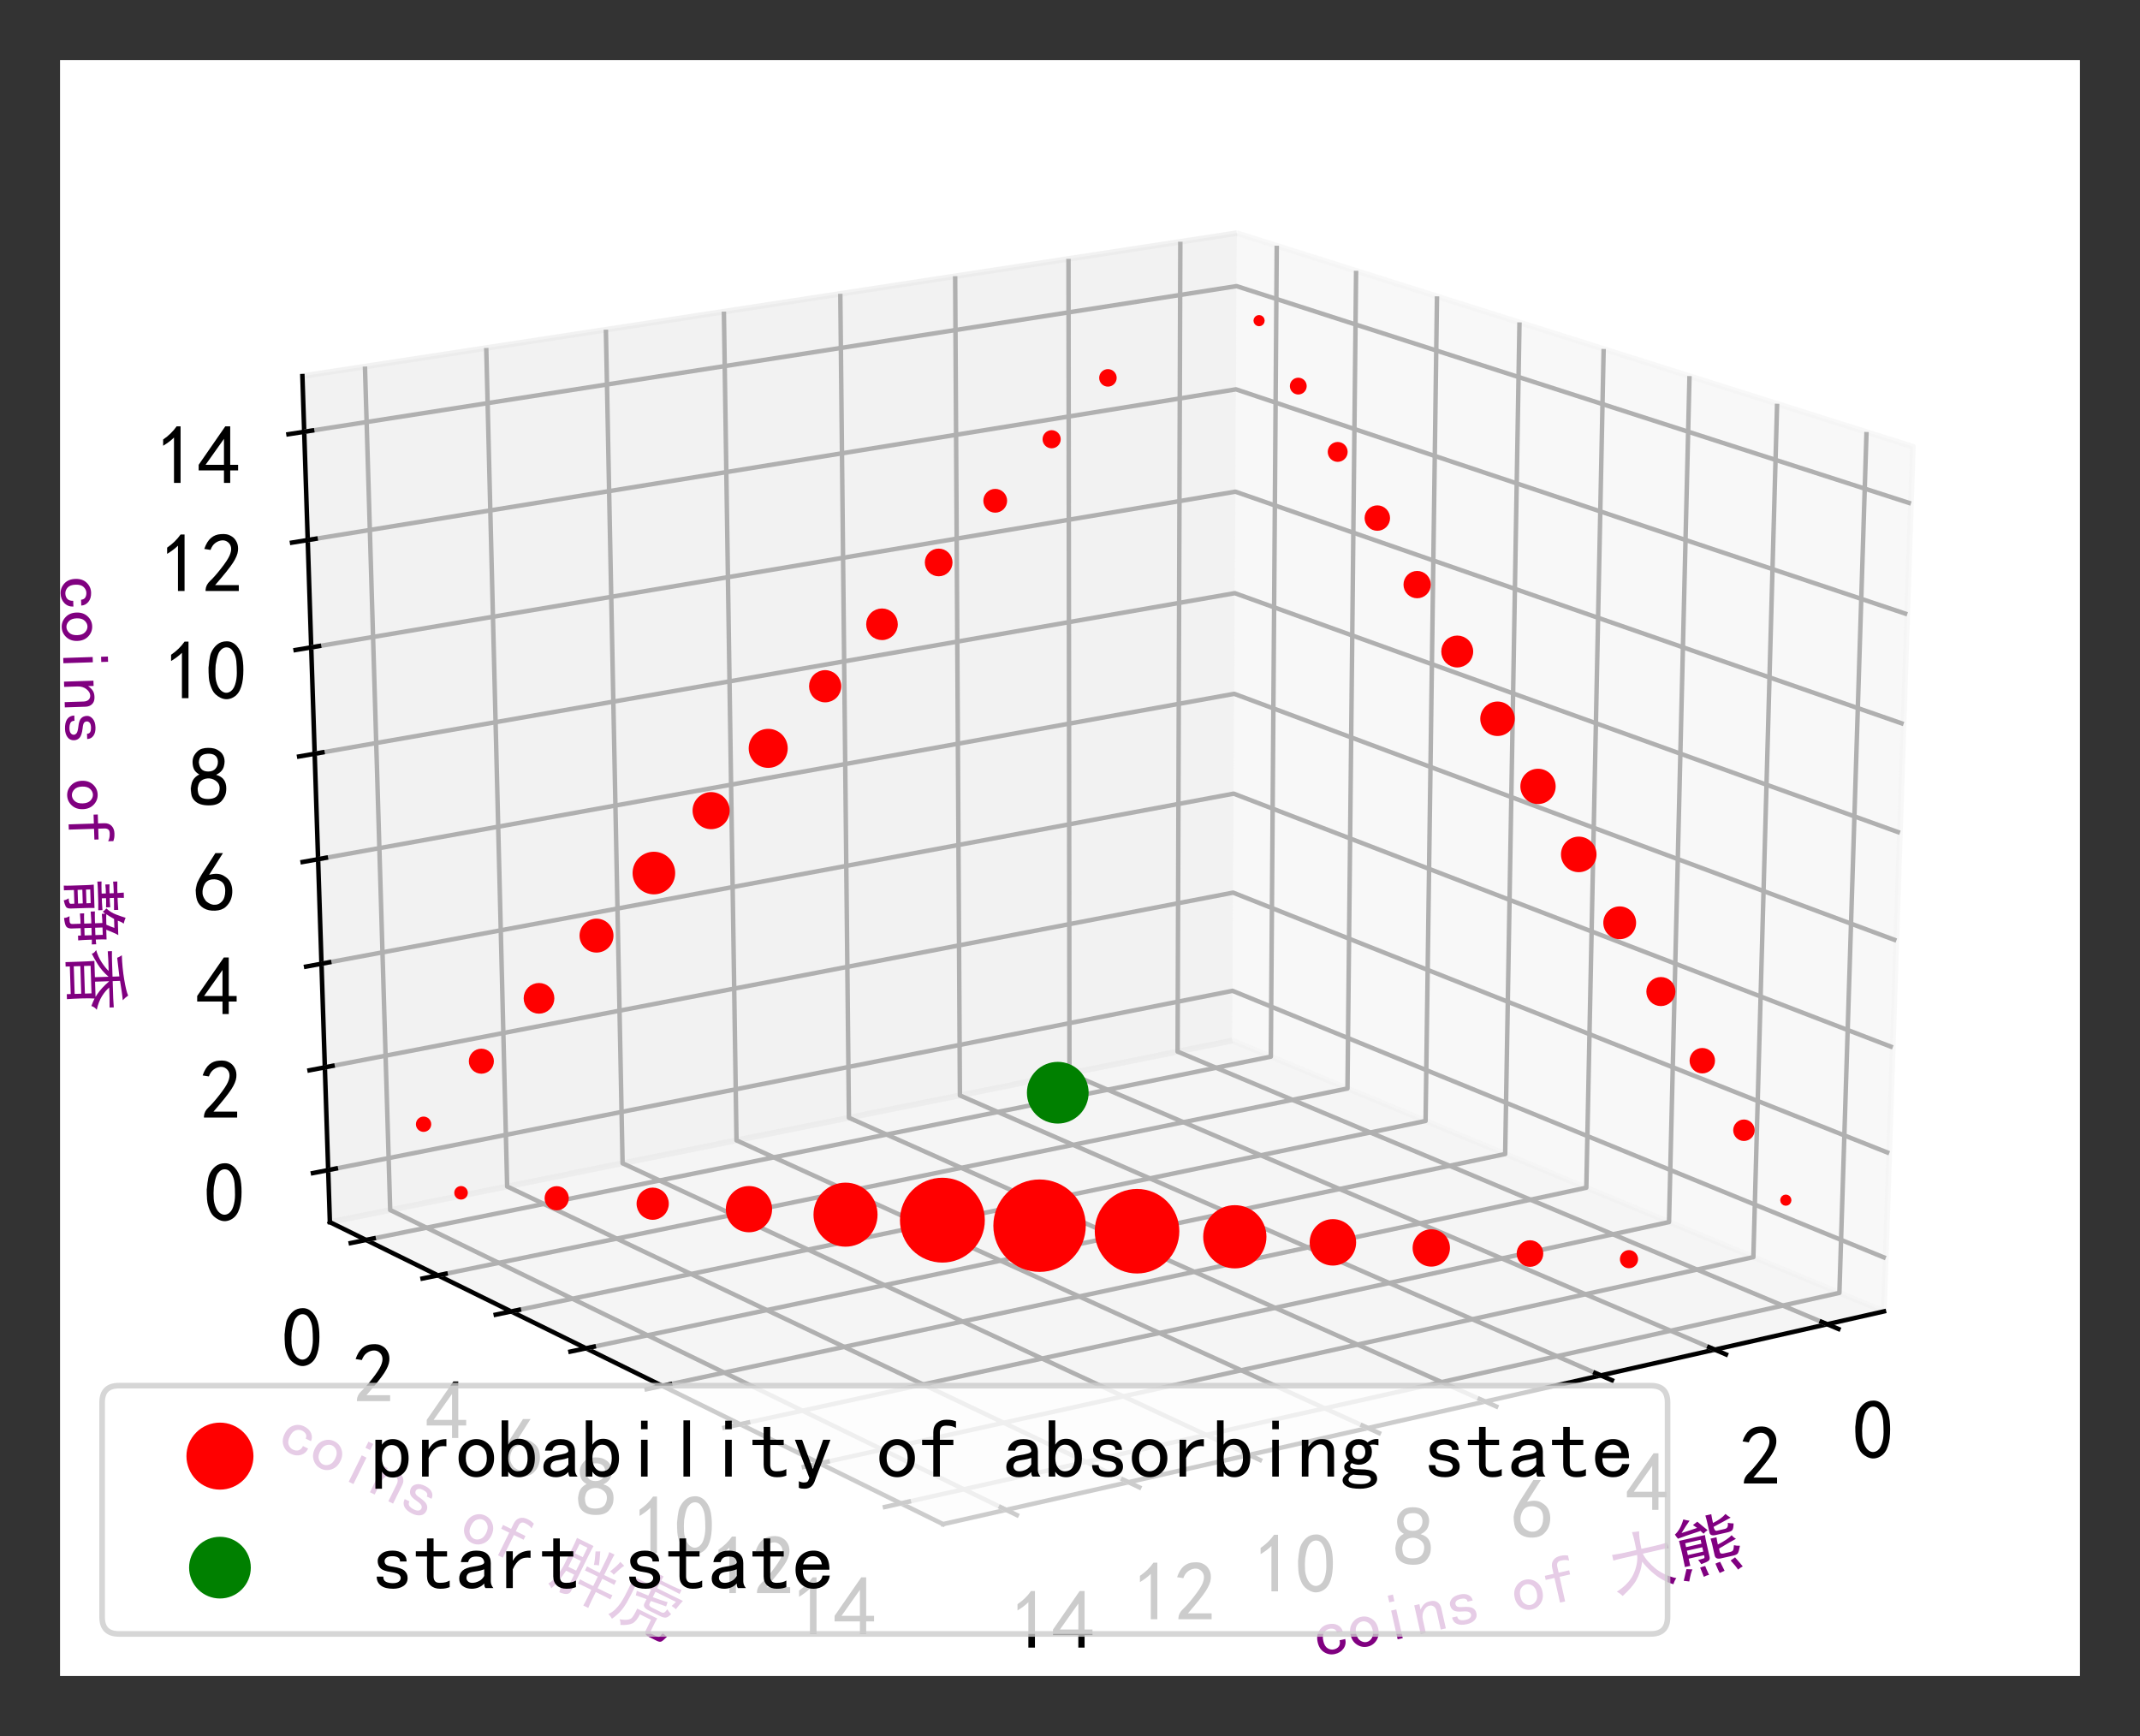 <?xml version="1.0" encoding="utf-8" standalone="no"?>
<!DOCTYPE svg PUBLIC "-//W3C//DTD SVG 1.1//EN"
  "http://www.w3.org/Graphics/SVG/1.1/DTD/svg11.dtd">
<!-- Created with matplotlib (http://matplotlib.org/) -->
<svg height="309.4pt" version="1.1" viewBox="0 0 381.4 309.4" width="381.4pt" xmlns="http://www.w3.org/2000/svg" xmlns:xlink="http://www.w3.org/1999/xlink">
 <rect x="0" y="0" width="381.4" height="309.4" fill="#333333" stroke="none"/>
 <defs>
  <style type="text/css">
*{stroke-linecap:butt;stroke-linejoin:round;}
  </style>
 </defs>
 <g id="figure_1">
  <g id="patch_1">
   <path d="M 0 309.4 
L 381.4 309.4 
L 381.4 0 
L 0 0 
z
" style="fill:none;"/>
  </g>
  <g id="patch_2">
   <path d="M 10.7 298.7 
L 370.7 298.7 
L 370.7 10.7 
L 10.7 10.7 
z
" style="fill:#ffffff;"/>
  </g>
  <g id="pane3d_1">
   <g id="patch_3">
    <path d="M 219.62 185.462 
L 335.768 233.715 
L 340.92 79.597 
L 220.436 41.545 
" style="fill:#f2f2f2;opacity:0.5;stroke:#f2f2f2;stroke-linejoin:miter;"/>
   </g>
  </g>
  <g id="pane3d_2">
   <g id="patch_4">
    <path d="M 219.62 185.462 
L 58.794 217.814 
L 53.896 67.034 
L 220.436 41.545 
" style="fill:#e6e6e6;opacity:0.5;stroke:#e6e6e6;stroke-linejoin:miter;"/>
   </g>
  </g>
  <g id="pane3d_3">
   <g id="patch_5">
    <path d="M 219.62 185.462 
L 58.794 217.814 
L 168.063 271.631 
L 335.768 233.715 
" style="fill:#ececec;opacity:0.5;stroke:#ececec;stroke-linejoin:miter;"/>
   </g>
  </g>
  <g id="axis3d_1">
   <g id="line2d_1">
    <path d="M 335.768 233.715 
L 168.063 271.631 
" style="fill:none;stroke:#000000;stroke-linecap:square;stroke-width:0.8;"/>
   </g>
   <g id="text_1">
    <!-- coins of 大熊 -->
    <defs>
     <path d="M 44.531 19.531 
Q 44.531 11.328 38.859 6.25 
Q 33.203 1.172 24.609 1.172 
Q 16.016 1.172 9.766 7.219 
Q 3.516 13.281 3.516 23.828 
Q 3.516 34.375 9.766 40.422 
Q 16.016 46.484 24.609 46.484 
Q 33.203 46.484 38.281 41.984 
Q 43.359 37.5 43.359 31.25 
L 34.766 31.25 
Q 34.375 35.938 31.438 37.688 
Q 28.516 39.453 24.609 39.453 
Q 19.922 39.453 16.016 35.734 
Q 12.109 32.031 12.109 23.828 
Q 12.109 15.625 16.016 11.906 
Q 19.922 8.203 24.609 8.203 
Q 29.688 8.203 32.812 10.938 
Q 35.938 13.672 35.938 19.531 
z
" id="SimHei-63"/>
     <path d="M 45.703 23.828 
Q 45.703 13.672 39.453 7.422 
Q 33.203 1.172 24.609 1.172 
Q 16.016 1.172 9.766 7.422 
Q 3.516 13.672 3.516 23.828 
Q 3.516 33.984 9.766 40.234 
Q 16.016 46.484 24.609 46.484 
Q 33.203 46.484 39.453 40.234 
Q 45.703 33.984 45.703 23.828 
z
M 37.109 23.828 
Q 37.109 31.641 33.203 35.547 
Q 29.297 39.453 24.609 39.453 
Q 19.922 39.453 16.016 35.547 
Q 12.109 31.641 12.109 23.828 
Q 12.109 16.016 16.016 12.109 
Q 19.922 8.203 24.609 8.203 
Q 29.297 8.203 33.203 12.109 
Q 37.109 16.016 37.109 23.828 
z
" id="SimHei-6f"/>
     <path d="M 28.125 58.203 
L 20.312 58.203 
L 20.312 68.359 
L 28.125 68.359 
z
M 28.125 1.953 
L 20.312 1.953 
L 20.312 45.703 
L 28.125 45.703 
z
" id="SimHei-69"/>
     <path d="M 43.75 1.953 
L 35.938 1.953 
L 35.938 30.078 
Q 35.938 34.766 33.594 37.5 
Q 31.25 40.234 27.344 40.234 
Q 22.266 40.234 17.766 34.953 
Q 13.281 29.688 13.281 21.875 
L 13.281 1.953 
L 5.469 1.953 
L 5.469 45.703 
L 13.281 45.703 
L 13.281 37.5 
Q 16.406 41.797 20.109 44.141 
Q 23.828 46.484 29.688 46.484 
Q 36.719 46.484 40.234 42.578 
Q 43.75 38.672 43.75 32.812 
z
" id="SimHei-6e"/>
     <path d="M 42.969 14.062 
Q 42.969 7.812 38.078 4.484 
Q 33.203 1.172 25.781 1.172 
Q 16.406 1.172 11.328 4.875 
Q 6.25 8.594 6.25 15.625 
L 14.062 15.625 
Q 14.062 10.938 17.375 9.375 
Q 20.703 7.812 25.391 7.812 
Q 30.078 7.812 32.422 9.562 
Q 34.766 11.328 34.766 14.062 
Q 34.766 16.016 32.812 17.969 
Q 30.859 19.922 23.047 21.094 
Q 14.062 22.266 10.734 25.578 
Q 7.422 28.906 7.422 34.375 
Q 7.422 39.062 11.906 42.766 
Q 16.406 46.484 25 46.484 
Q 32.812 46.484 37.297 42.969 
Q 41.797 39.453 41.797 33.594 
L 33.984 33.594 
Q 33.984 37.109 31.438 38.469 
Q 28.906 39.844 25 39.844 
Q 19.922 39.844 17.766 38.078 
Q 15.625 36.328 15.625 33.984 
Q 15.625 31.25 17.578 29.688 
Q 19.531 28.125 25.781 27.344 
Q 35.938 25.781 39.453 22.453 
Q 42.969 19.141 42.969 14.062 
z
" id="SimHei-73"/>
     <path id="SimHei-20"/>
     <path d="M 44.531 59.766 
Q 42.578 60.938 39.844 61.719 
Q 37.109 62.5 32.812 62.5 
Q 28.516 62.5 26.953 60.344 
Q 25.391 58.203 25.391 55.078 
L 25.391 45.703 
L 41.406 45.703 
L 41.406 39.453 
L 25.391 39.453 
L 25.391 1.953 
L 17.578 1.953 
L 17.578 39.453 
L 4.297 39.453 
L 4.297 45.703 
L 17.578 45.703 
L 17.578 54.688 
Q 17.578 61.719 21.875 65.625 
Q 26.172 69.531 33.203 69.531 
Q 37.5 69.531 40.031 68.938 
Q 42.578 68.359 44.531 67.578 
z
" id="SimHei-66"/>
     <path d="M 45.312 53.125 
Q 45.703 66.797 45.5 71.484 
Q 45.312 76.172 44.922 80.469 
Q 49.609 79.688 55.469 79.297 
Q 54.297 75.391 53.703 67.969 
Q 53.125 60.547 53.125 53.125 
L 73.047 53.125 
Q 83.594 53.125 92.578 53.906 
L 92.578 45.312 
Q 84.766 45.703 76.562 45.703 
L 53.516 45.703 
Q 55.078 39.062 58.984 32.219 
Q 62.891 25.391 66.984 20.109 
Q 71.094 14.844 78.312 8.984 
Q 85.547 3.125 94.141 -0.781 
Q 91.016 -3.125 87.891 -8.594 
Q 80.859 -4.688 74.016 1.172 
Q 67.188 7.031 60.344 16.594 
Q 53.516 26.172 50 34.375 
Q 46.875 25.781 43.359 20.109 
Q 39.844 14.453 35.734 9.766 
Q 31.641 5.078 25.188 0.391 
Q 18.75 -4.297 10.547 -8.984 
Q 7.422 -4.297 3.516 -0.781 
Q 11.719 1.953 19.719 7.031 
Q 27.734 12.109 32.812 18.547 
Q 37.891 25 41.016 32.031 
Q 44.141 39.062 44.922 45.703 
L 23.438 45.703 
Q 14.062 45.703 8.594 45.312 
L 8.594 53.906 
Q 14.062 53.516 23.438 53.125 
z
" id="SimHei-5927"/>
     <path d="M 49.609 52.344 
Q 49.219 46.484 49.219 40.625 
L 49.219 19.531 
Q 49.219 15.234 46.484 13.859 
Q 43.75 12.5 34.766 11.328 
Q 33.594 14.844 31.641 18.359 
Q 38.672 18.75 40.422 18.938 
Q 42.188 19.141 41.797 23.438 
L 18.359 23.438 
L 18.359 12.5 
L 10.156 12.5 
Q 10.547 25 10.547 33.594 
Q 10.547 42.188 10.156 52.344 
L 49.609 52.344 
z
M 65.625 45.312 
Q 65.234 41.016 65.234 34.375 
Q 81.641 38.672 88.281 43.359 
Q 90.234 39.453 93.359 36.719 
Q 85.938 34.766 65.625 28.125 
L 65.625 23.047 
Q 65.625 19.531 70.703 19.531 
L 80.469 19.531 
Q 83.594 19.531 85.156 20.891 
Q 86.719 22.266 88.281 28.125 
Q 92.188 26.172 96.875 25.391 
Q 93.359 17.188 91.406 15.234 
Q 89.453 13.281 83.984 13.281 
L 65.234 13.281 
Q 57.031 13.281 57.031 19.531 
L 57.031 37.5 
Q 57.031 40.625 56.641 45.312 
L 65.625 45.312 
z
M 92.578 69.141 
Q 78.516 65.234 64.844 61.328 
Q 64.844 54.688 68.359 54.688 
L 80.469 54.688 
Q 83.203 54.688 84.766 56.438 
Q 86.328 58.203 86.719 62.5 
Q 90.234 60.938 94.922 59.766 
Q 92.969 51.562 90.422 50.188 
Q 87.891 48.828 82.812 48.828 
L 64.844 48.828 
Q 57.031 48.828 57.031 54.297 
L 57.031 71.094 
Q 57.031 75.781 56.641 80.469 
L 65.625 80.469 
Q 65.234 75.391 65.234 67.188 
Q 78.516 70.312 86.328 76.172 
Q 88.672 72.656 92.578 69.141 
z
M 32.031 78.125 
Q 24.609 71.484 16.406 62.891 
Q 22.656 63.281 40.625 65.234 
Q 38.672 67.578 35.547 70.703 
Q 39.062 72.266 42.969 74.219 
Q 51.172 63.281 55.078 58.594 
Q 51.172 57.031 48.047 54.688 
L 44.531 59.766 
Q 42.578 59.375 33.203 58.594 
Q 23.828 57.812 9.375 55.859 
Q 7.422 59.375 6.25 62.891 
Q 10.156 64.844 14.641 69.531 
Q 19.141 74.219 23.438 82.031 
Q 27.734 79.688 32.031 78.125 
z
M 41.797 28.906 
L 41.797 35.547 
L 18.359 35.547 
L 18.359 28.906 
z
M 20.312 6.641 
Q 17.188 3.125 11.719 -9.766 
Q 6.641 -7.812 3.906 -7.031 
Q 6.641 -1.562 11.719 8.984 
Q 15.625 7.812 20.312 6.641 
z
M 85.938 10.156 
Q 92.578 -1.953 94.141 -5.469 
Q 89.844 -6.641 86.328 -8.594 
Q 83.984 -2.344 78.516 7.031 
Q 81.25 8.203 85.938 10.156 
z
M 41.797 41.016 
L 41.797 46.875 
L 18.359 46.875 
L 18.359 41.016 
z
M 62.891 8.594 
Q 65.625 -1.953 66.406 -5.859 
L 58.594 -7.422 
Q 57.422 -3.906 55.469 7.422 
Q 58.594 8.203 62.891 8.594 
z
M 39.844 7.422 
Q 40.234 3.906 42.578 -6.641 
Q 38.672 -6.641 34.375 -7.812 
Q 33.594 -3.125 32.031 6.641 
Q 35.156 7.422 39.844 7.422 
z
" id="SimHei-718a"/>
    </defs>
    <g style="fill:#800080;" transform="translate(235.062 295.571)rotate(-12.74)scale(0.12 -0.12)">
     <use xlink:href="#SimHei-63"/>
     <use x="50" xlink:href="#SimHei-6f"/>
     <use x="100" xlink:href="#SimHei-69"/>
     <use x="150" xlink:href="#SimHei-6e"/>
     <use x="200" xlink:href="#SimHei-73"/>
     <use x="250" xlink:href="#SimHei-20"/>
     <use x="300" xlink:href="#SimHei-6f"/>
     <use x="350" xlink:href="#SimHei-66"/>
     <use x="400" xlink:href="#SimHei-20"/>
     <use x="450" xlink:href="#SimHei-5927"/>
     <use x="550" xlink:href="#SimHei-718a"/>
    </g>
   </g>
   <g id="Line3DCollection_1">
    <path d="M 325.649 236.003 
L 209.876 187.422 
L 210.363 43.087 
" style="fill:none;stroke:#b0b0b0;stroke-width:0.8;"/>
    <path d="M 305.616 240.532 
L 190.602 191.3 
L 190.431 46.137 
" style="fill:none;stroke:#b0b0b0;stroke-width:0.8;"/>
    <path d="M 285.302 245.125 
L 171.078 195.227 
L 170.233 49.229 
" style="fill:none;stroke:#b0b0b0;stroke-width:0.8;"/>
    <path d="M 264.703 249.782 
L 151.299 199.205 
L 149.762 52.362 
" style="fill:none;stroke:#b0b0b0;stroke-width:0.8;"/>
    <path d="M 243.811 254.506 
L 131.262 203.236 
L 129.014 55.537 
" style="fill:none;stroke:#b0b0b0;stroke-width:0.8;"/>
    <path d="M 222.62 259.297 
L 110.96 207.32 
L 107.982 58.756 
" style="fill:none;stroke:#b0b0b0;stroke-width:0.8;"/>
    <path d="M 201.124 264.157 
L 90.389 211.458 
L 86.661 62.019 
" style="fill:none;stroke:#b0b0b0;stroke-width:0.8;"/>
    <path d="M 179.316 269.087 
L 69.542 215.652 
L 65.045 65.328 
" style="fill:none;stroke:#b0b0b0;stroke-width:0.8;"/>
   </g>
   <g id="xtick_1">
    <g id="line2d_2">
     <path d="M 324.649 235.583 
L 327.653 236.844 
" style="fill:none;stroke:#000000;stroke-linecap:square;stroke-width:0.8;"/>
    </g>
    <g id="text_2">
     <!-- 0 -->
     <defs>
      <path d="M 3.125 29.297 
Q 3.906 50 6.438 56.047 
Q 8.984 62.109 13.672 66.016 
Q 18.359 69.922 25.188 69.922 
Q 32.031 69.922 37.109 64.25 
Q 42.188 58.594 43.75 50 
Q 45.312 41.406 44.719 30.266 
Q 44.141 19.141 40.812 12.109 
Q 37.5 5.078 30.859 2.344 
Q 24.219 -0.391 17.578 2.922 
Q 10.938 6.25 8.203 11.719 
Q 5.469 17.188 4.297 23.234 
Q 3.125 29.297 3.906 50 
z
M 12.891 52.734 
Q 10.547 31.25 12.5 22.844 
Q 14.453 14.453 18.938 10.938 
Q 23.438 7.422 28.125 9.562 
Q 32.812 11.719 34.953 18.156 
Q 37.109 24.609 37.109 32.219 
Q 37.109 39.844 36.516 46.094 
Q 35.938 52.344 33 57.422 
Q 30.078 62.5 25.188 62.688 
Q 20.312 62.891 16.594 57.812 
Q 12.891 52.734 10.547 31.25 
z
" id="SimHei-30"/>
     </defs>
     <g transform="translate(330.134 260.096)scale(0.15 -0.15)">
      <use xlink:href="#SimHei-30"/>
     </g>
    </g>
   </g>
   <g id="xtick_2">
    <g id="line2d_3">
     <path d="M 304.622 240.107 
L 307.608 241.385 
" style="fill:none;stroke:#000000;stroke-linecap:square;stroke-width:0.8;"/>
    </g>
    <g id="text_3">
     <!-- 2 -->
     <defs>
      <path d="M 4.688 3.906 
Q 5.078 9.766 10.156 14.453 
Q 15.234 19.141 23.047 29.094 
Q 30.859 39.062 33.203 44.531 
Q 35.547 50 34.953 53.906 
Q 34.375 57.812 31.25 60.344 
Q 28.125 62.891 24.016 62.5 
Q 19.922 62.109 16.203 59.375 
Q 12.5 56.641 10.547 51.172 
L 3.125 52.344 
Q 6.25 61.328 11.125 65.422 
Q 16.016 69.531 22.656 69.922 
Q 26.562 70.312 29.688 69.719 
Q 32.812 69.141 36.125 66.984 
Q 39.453 64.844 41.594 60.547 
Q 43.75 56.25 43.156 50.188 
Q 42.578 44.141 37.109 35.734 
Q 31.641 27.344 16.016 9.375 
L 44.141 9.375 
L 44.141 2.344 
L 4.688 2.344 
z
" id="SimHei-32"/>
     </defs>
     <g transform="translate(310.096 264.735)scale(0.15 -0.15)">
      <use xlink:href="#SimHei-32"/>
     </g>
    </g>
   </g>
   <g id="xtick_3">
    <g id="line2d_4">
     <path d="M 284.315 244.693 
L 287.282 245.99 
" style="fill:none;stroke:#000000;stroke-linecap:square;stroke-width:0.8;"/>
    </g>
    <g id="text_4">
     <!-- 4 -->
     <defs>
      <path d="M 31.25 17.188 
L 1.172 17.188 
L 1.172 23.828 
L 32.812 69.531 
L 38.672 69.531 
L 38.672 23.828 
L 48.047 23.828 
L 48.047 17.188 
L 38.672 17.188 
L 38.672 2.344 
L 31.25 2.344 
z
M 31.25 23.828 
L 31.25 54.688 
L 9.375 23.828 
z
" id="SimHei-34"/>
     </defs>
     <g transform="translate(289.777 269.44)scale(0.15 -0.15)">
      <use xlink:href="#SimHei-34"/>
     </g>
    </g>
   </g>
   <g id="xtick_4">
    <g id="line2d_5">
     <path d="M 263.721 249.345 
L 266.669 250.659 
" style="fill:none;stroke:#000000;stroke-linecap:square;stroke-width:0.8;"/>
    </g>
    <g id="text_5">
     <!-- 6 -->
     <defs>
      <path d="M 3.516 19.531 
Q 4.297 30.859 6.047 34.766 
Q 7.812 38.672 11.328 44.531 
L 27.344 69.531 
L 36.328 69.531 
L 19.922 43.75 
Q 30.469 46.484 36.719 42.969 
Q 42.969 39.453 45.109 34.953 
Q 47.266 30.469 47.453 25.188 
Q 47.656 19.922 45.891 14.844 
Q 44.141 9.766 39.641 5.656 
Q 35.156 1.562 27.141 1.172 
Q 19.141 0.781 13.469 4.094 
Q 7.812 7.422 5.656 13.469 
Q 3.516 19.531 4.297 30.859 
z
M 12.5 16.016 
Q 19.531 8.594 25.391 8.203 
Q 31.25 7.812 35.156 12.109 
Q 39.062 16.406 39.062 24.609 
Q 39.062 32.812 34.172 35.938 
Q 29.297 39.062 23.234 38.281 
Q 17.188 37.5 14.453 32.422 
Q 11.719 27.344 12.109 21.672 
Q 12.5 16.016 19.531 8.594 
z
" id="SimHei-36"/>
     </defs>
     <g transform="translate(269.171 274.21)scale(0.15 -0.15)">
      <use xlink:href="#SimHei-36"/>
     </g>
    </g>
   </g>
   <g id="xtick_5">
    <g id="line2d_6">
     <path d="M 242.836 254.062 
L 245.763 255.395 
" style="fill:none;stroke:#000000;stroke-linecap:square;stroke-width:0.8;"/>
    </g>
    <g id="text_6">
     <!-- 8 -->
     <defs>
      <path d="M 2.734 16.797 
Q 2.734 26.172 5.078 30.656 
Q 7.422 35.156 12.891 37.891 
Q 8.203 40.625 6.641 43.938 
Q 5.078 47.266 4.875 51.562 
Q 4.688 55.859 6.047 58.984 
Q 7.422 62.109 10.156 64.844 
Q 12.891 67.578 16.203 68.547 
Q 19.531 69.531 23.438 69.531 
Q 27.344 69.531 30.469 68.75 
Q 33.594 67.969 37.109 65.422 
Q 40.625 62.891 42.188 58.203 
Q 43.75 53.516 41.984 47.266 
Q 40.234 41.016 32.812 37.5 
Q 39.453 35.547 42.188 31.438 
Q 44.922 27.344 44.922 21.484 
Q 44.922 15.625 43.156 12.109 
Q 41.406 8.594 39.25 6.25 
Q 37.109 3.906 33.391 2.531 
Q 29.688 1.172 24.016 1.172 
Q 18.359 1.172 14.25 2.531 
Q 10.156 3.906 7.422 6.641 
Q 4.688 9.375 3.703 13.078 
Q 2.734 16.797 2.734 26.172 
z
M 10.938 26.562 
Q 10.547 17.188 12.297 13.672 
Q 14.062 10.156 18.75 9.172 
Q 23.438 8.203 28.516 9.375 
Q 33.594 10.547 35.547 14.844 
Q 37.5 19.141 36.906 23.438 
Q 36.328 27.734 32.031 30.656 
Q 27.734 33.594 22.656 33.203 
Q 17.578 32.812 14.25 29.688 
Q 10.938 26.562 10.547 17.188 
z
M 12.109 56.25 
Q 12.109 48.438 14.844 44.922 
Q 17.578 41.406 23.438 41.406 
Q 29.297 41.406 32.219 44.922 
Q 35.156 48.438 34.953 53.312 
Q 34.766 58.203 31.438 60.547 
Q 28.125 62.891 22.453 62.5 
Q 16.797 62.109 14.453 59.172 
Q 12.109 56.25 12.109 48.438 
z
" id="SimHei-38"/>
     </defs>
     <g transform="translate(248.271 279.049)scale(0.15 -0.15)">
      <use xlink:href="#SimHei-38"/>
     </g>
    </g>
   </g>
   <g id="xtick_6">
    <g id="line2d_7">
     <path d="M 221.653 258.846 
L 224.558 260.199 
" style="fill:none;stroke:#000000;stroke-linecap:square;stroke-width:0.8;"/>
    </g>
    <g id="text_7">
     <!-- 10 -->
     <defs>
      <path d="M 21.875 56.25 
Q 16.797 51.172 8.984 46.484 
L 8.984 53.906 
Q 18.75 60.547 25 69.531 
L 29.688 69.531 
L 29.688 2.344 
L 21.875 2.344 
z
" id="SimHei-31"/>
     </defs>
     <g transform="translate(223.322 283.958)scale(0.15 -0.15)">
      <use xlink:href="#SimHei-31"/>
      <use x="50" xlink:href="#SimHei-30"/>
     </g>
    </g>
   </g>
   <g id="xtick_7">
    <g id="line2d_8">
     <path d="M 200.164 263.7 
L 203.047 265.072 
" style="fill:none;stroke:#000000;stroke-linecap:square;stroke-width:0.8;"/>
    </g>
    <g id="text_8">
     <!-- 12 -->
     <g transform="translate(201.816 288.937)scale(0.15 -0.15)">
      <use xlink:href="#SimHei-31"/>
      <use x="50" xlink:href="#SimHei-32"/>
     </g>
    </g>
   </g>
   <g id="xtick_8">
    <g id="line2d_9">
     <path d="M 178.364 268.624 
L 181.224 270.016 
" style="fill:none;stroke:#000000;stroke-linecap:square;stroke-width:0.8;"/>
    </g>
    <g id="text_9">
     <!-- 14 -->
     <g transform="translate(179.998 293.988)scale(0.15 -0.15)">
      <use xlink:href="#SimHei-31"/>
      <use x="50" xlink:href="#SimHei-34"/>
     </g>
    </g>
   </g>
  </g>
  <g id="axis3d_2">
   <g id="line2d_10">
    <path d="M 58.794 217.814 
L 168.063 271.631 
" style="fill:none;stroke:#000000;stroke-linecap:square;stroke-width:0.8;"/>
   </g>
   <g id="text_10">
    <!-- coins of 胖虎 -->
    <defs>
     <path d="M 21.484 1.953 
Q 25.781 1.562 28.516 1.75 
Q 31.25 1.953 31.641 7.031 
L 31.641 26.172 
L 18.359 26.172 
Q 16.797 14.453 14.453 5.859 
Q 12.109 -2.734 10.156 -7.031 
Q 6.641 -3.906 3.125 -2.734 
Q 6.641 2.734 8.781 10.344 
Q 10.938 17.969 11.719 30.859 
L 11.719 64.453 
Q 11.719 71.094 11.328 76.953 
L 38.672 76.953 
Q 38.281 69.141 38.281 61.328 
L 38.281 1.953 
Q 38.281 -6.25 23.438 -7.031 
Q 23.047 -3.125 21.484 1.953 
z
M 64.453 45.312 
L 64.453 69.141 
Q 64.453 73.828 63.672 79.297 
L 72.266 79.297 
Q 71.875 74.219 71.875 69.141 
L 71.875 45.312 
L 82.422 45.312 
Q 85.938 45.312 91.797 45.703 
L 91.797 38.672 
Q 88.281 39.062 82.422 39.062 
L 71.875 39.062 
L 71.875 23.438 
L 84.766 23.438 
Q 91.016 23.438 96.094 23.828 
L 96.094 16.797 
Q 90.234 17.188 84.766 17.188 
L 71.875 17.188 
L 71.875 3.906 
Q 71.875 -2.344 72.266 -8.984 
L 64.062 -8.984 
Q 64.453 -2.734 64.453 3.906 
L 64.453 17.188 
L 53.906 17.188 
Q 48.438 17.188 42.578 16.797 
L 42.578 23.828 
Q 48.047 23.438 54.297 23.438 
L 64.453 23.438 
L 64.453 39.062 
L 53.906 39.062 
Q 48.438 39.062 43.359 38.672 
L 43.359 45.703 
Q 48.438 45.312 53.516 45.312 
z
M 31.641 32.812 
L 31.641 48.828 
L 18.75 48.828 
L 18.75 32.812 
z
M 31.641 55.078 
L 31.641 70.703 
L 18.75 70.703 
L 18.75 55.078 
z
M 51.562 51.953 
Q 50 58.984 44.922 71.094 
L 51.172 74.219 
Q 55.859 63.281 58.594 54.688 
Q 54.297 53.516 51.562 51.953 
z
M 77.344 53.906 
Q 83.984 67.969 84.766 73.438 
Q 88.672 71.875 92.578 70.703 
Q 90.625 67.969 88.672 62.891 
Q 86.719 57.812 84.375 51.953 
Q 80.859 53.906 77.344 53.906 
z
" id="SimHei-80d6"/>
     <path d="M 25.781 45.703 
Q 33.203 46.094 44.141 46.875 
L 44.141 56.641 
L 20.703 56.641 
Q 20.703 31.641 20.109 23.438 
Q 19.531 15.234 17.578 8 
Q 15.625 0.781 10.938 -7.812 
Q 7.812 -5.469 3.125 -3.906 
Q 7.031 0.781 9.172 6.828 
Q 11.328 12.891 12.109 18.75 
Q 12.891 24.609 13.078 30.266 
Q 13.281 35.938 13.281 42.969 
Q 13.281 50.391 12.891 62.5 
L 44.141 62.5 
L 44.141 74.609 
Q 44.141 77.344 43.359 82.422 
L 51.953 82.422 
Q 51.562 78.516 51.562 75.391 
L 71.094 75.391 
Q 76.172 75.391 84.766 76.172 
L 84.766 69.531 
Q 76.172 69.922 70.703 69.922 
L 51.172 69.922 
L 51.172 62.5 
L 93.75 62.5 
Q 92.188 57.812 89.844 46.875 
Q 85.156 48.047 82.031 48.438 
Q 83.984 52.734 85.156 56.641 
L 51.172 56.641 
L 51.172 47.656 
Q 65.234 49.219 74.219 50.781 
L 75 44.141 
Q 64.062 42.969 51.172 41.406 
L 51.172 36.719 
Q 51.172 33.203 57.422 33.203 
L 70.312 33.203 
Q 75 32.812 76.359 34.562 
Q 77.734 36.328 78.516 41.016 
Q 81.641 39.062 86.719 37.109 
Q 84.766 30.859 82.031 29.094 
Q 79.297 27.344 73.828 27.344 
L 54.297 27.344 
Q 44.141 27.344 44.141 33.594 
L 44.141 41.016 
Q 36.328 40.234 27.344 39.062 
Q 26.562 42.578 25.781 45.703 
z
M 71.094 22.266 
Q 70.703 16.797 70.703 10.938 
L 70.703 2.344 
Q 70.703 -1.953 75 -1.953 
L 81.25 -1.953 
Q 85.938 -1.953 86.719 0.781 
Q 87.5 3.516 87.5 7.422 
Q 91.406 5.078 96.094 4.297 
Q 93.359 -3.906 91.594 -5.859 
Q 89.844 -7.812 85.156 -7.812 
L 72.656 -7.812 
Q 63.672 -7.812 63.672 -1.172 
L 63.672 16.406 
L 45.312 16.406 
Q 45.312 4.688 41.203 -0.578 
Q 37.109 -5.859 26.172 -10.547 
Q 25 -6.641 21.484 -3.516 
Q 35.938 0.781 37.109 7.422 
Q 38.281 14.062 37.891 22.266 
L 71.094 22.266 
z
" id="SimHei-864e"/>
    </defs>
    <g style="fill:#800080;" transform="translate(49.093 257.912)rotate(-333.779)scale(0.12 -0.12)">
     <use xlink:href="#SimHei-63"/>
     <use x="50" xlink:href="#SimHei-6f"/>
     <use x="100" xlink:href="#SimHei-69"/>
     <use x="150" xlink:href="#SimHei-6e"/>
     <use x="200" xlink:href="#SimHei-73"/>
     <use x="250" xlink:href="#SimHei-20"/>
     <use x="300" xlink:href="#SimHei-6f"/>
     <use x="350" xlink:href="#SimHei-66"/>
     <use x="400" xlink:href="#SimHei-20"/>
     <use x="450" xlink:href="#SimHei-80d6"/>
     <use x="550" xlink:href="#SimHei-864e"/>
    </g>
   </g>
   <g id="Line3DCollection_2">
    <path d="M 227.549 43.792 
L 226.494 188.318 
L 65.235 220.986 
" style="fill:none;stroke:#b0b0b0;stroke-width:0.8;"/>
    <path d="M 241.689 48.257 
L 240.154 193.993 
L 78.044 227.295 
" style="fill:none;stroke:#b0b0b0;stroke-width:0.8;"/>
    <path d="M 256.107 52.811 
L 254.073 199.776 
L 91.108 233.729 
" style="fill:none;stroke:#b0b0b0;stroke-width:0.8;"/>
    <path d="M 270.81 57.455 
L 268.258 205.669 
L 104.437 240.294 
" style="fill:none;stroke:#b0b0b0;stroke-width:0.8;"/>
    <path d="M 285.808 62.191 
L 282.718 211.676 
L 118.038 246.993 
" style="fill:none;stroke:#b0b0b0;stroke-width:0.8;"/>
    <path d="M 301.109 67.024 
L 297.46 217.8 
L 131.919 253.83 
" style="fill:none;stroke:#b0b0b0;stroke-width:0.8;"/>
    <path d="M 316.723 71.955 
L 312.492 224.046 
L 146.09 260.809 
" style="fill:none;stroke:#b0b0b0;stroke-width:0.8;"/>
    <path d="M 332.659 76.988 
L 327.824 230.415 
L 160.559 267.936 
" style="fill:none;stroke:#b0b0b0;stroke-width:0.8;"/>
   </g>
   <g id="xtick_9">
    <g id="line2d_11">
     <path d="M 66.594 220.711 
L 62.513 221.538 
" style="fill:none;stroke:#000000;stroke-linecap:square;stroke-width:0.8;"/>
    </g>
    <g id="text_11">
     <!-- 0 -->
     <g transform="translate(50.195 243.624)scale(0.15 -0.15)">
      <use xlink:href="#SimHei-30"/>
     </g>
    </g>
   </g>
   <g id="xtick_10">
    <g id="line2d_12">
     <path d="M 79.411 227.014 
L 75.306 227.857 
" style="fill:none;stroke:#000000;stroke-linecap:square;stroke-width:0.8;"/>
    </g>
    <g id="text_12">
     <!-- 2 -->
     <g transform="translate(62.909 250.063)scale(0.15 -0.15)">
      <use xlink:href="#SimHei-32"/>
     </g>
    </g>
   </g>
   <g id="xtick_11">
    <g id="line2d_13">
     <path d="M 92.483 233.443 
L 88.354 234.303 
" style="fill:none;stroke:#000000;stroke-linecap:square;stroke-width:0.8;"/>
    </g>
    <g id="text_13">
     <!-- 4 -->
     <g transform="translate(75.877 256.631)scale(0.15 -0.15)">
      <use xlink:href="#SimHei-34"/>
     </g>
    </g>
   </g>
   <g id="xtick_12">
    <g id="line2d_14">
     <path d="M 105.82 240.002 
L 101.667 240.879 
" style="fill:none;stroke:#000000;stroke-linecap:square;stroke-width:0.8;"/>
    </g>
    <g id="text_14">
     <!-- 6 -->
     <g transform="translate(89.107 263.332)scale(0.15 -0.15)">
      <use xlink:href="#SimHei-36"/>
     </g>
    </g>
   </g>
   <g id="xtick_13">
    <g id="line2d_15">
     <path d="M 119.429 246.694 
L 115.252 247.59 
" style="fill:none;stroke:#000000;stroke-linecap:square;stroke-width:0.8;"/>
    </g>
    <g id="text_15">
     <!-- 8 -->
     <g transform="translate(102.608 270.17)scale(0.15 -0.15)">
      <use xlink:href="#SimHei-38"/>
     </g>
    </g>
   </g>
   <g id="xtick_14">
    <g id="line2d_16">
     <path d="M 133.318 253.525 
L 129.117 254.439 
" style="fill:none;stroke:#000000;stroke-linecap:square;stroke-width:0.8;"/>
    </g>
    <g id="text_16">
     <!-- 10 -->
     <g transform="translate(112.639 277.149)scale(0.15 -0.15)">
      <use xlink:href="#SimHei-31"/>
      <use x="50" xlink:href="#SimHei-30"/>
     </g>
    </g>
   </g>
   <g id="xtick_15">
    <g id="line2d_17">
     <path d="M 147.497 260.498 
L 143.272 261.432 
" style="fill:none;stroke:#000000;stroke-linecap:square;stroke-width:0.8;"/>
    </g>
    <g id="text_17">
     <!-- 12 -->
     <g transform="translate(126.706 284.274)scale(0.15 -0.15)">
      <use xlink:href="#SimHei-31"/>
      <use x="50" xlink:href="#SimHei-32"/>
     </g>
    </g>
   </g>
   <g id="xtick_16">
    <g id="line2d_18">
     <path d="M 161.974 267.618 
L 157.725 268.571 
" style="fill:none;stroke:#000000;stroke-linecap:square;stroke-width:0.8;"/>
    </g>
    <g id="text_18">
     <!-- 14 -->
     <g transform="translate(141.071 291.55)scale(0.15 -0.15)">
      <use xlink:href="#SimHei-31"/>
      <use x="50" xlink:href="#SimHei-34"/>
     </g>
    </g>
   </g>
  </g>
  <g id="axis3d_3">
   <g id="line2d_19">
    <path d="M 58.794 217.814 
L 53.896 67.034 
" style="fill:none;stroke:#000000;stroke-linecap:square;stroke-width:0.8;"/>
   </g>
   <g id="text_19">
    <!-- coins of 静香 -->
    <defs>
     <path d="M 67.578 78.906 
Q 65.625 76.562 64.641 74.406 
Q 63.672 72.266 62.891 70.312 
L 84.375 70.312 
Q 82.031 66.797 80.078 62.297 
Q 78.125 57.812 75.781 52.734 
L 90.234 52.734 
Q 89.844 47.266 89.844 41.016 
L 89.844 36.719 
Q 93.359 36.719 96.875 37.109 
L 96.875 30.469 
Q 94.141 30.859 89.844 30.859 
L 89.844 25.391 
Q 89.844 17.578 90.234 10.547 
L 83.203 10.547 
L 83.203 14.844 
L 72.266 14.844 
L 72.266 0.391 
Q 71.875 -4.688 68.938 -6.641 
Q 66.016 -8.594 56.25 -9.375 
Q 56.25 -5.469 53.906 -1.172 
Q 58.984 -1.562 62.297 -1.172 
Q 65.625 -0.781 65.625 2.734 
L 65.625 14.844 
L 60.156 14.844 
Q 55.469 14.844 50.391 14.453 
L 50.391 20.703 
Q 55.078 20.312 60.156 20.312 
L 65.625 20.312 
L 65.625 30.859 
L 59.766 30.859 
Q 54.688 30.859 48.047 30.469 
L 48.047 36.719 
Q 53.516 36.328 60.156 36.328 
L 65.625 36.328 
L 65.625 47.266 
L 60.156 47.266 
Q 57.812 47.266 51.953 46.875 
L 51.953 51.953 
Q 50.781 50.781 48.828 48.438 
Q 46.875 51.562 44.141 53.906 
Q 50.391 60.156 53.703 68.156 
Q 57.031 76.172 58.984 82.031 
Q 62.891 80.078 67.578 78.906 
z
M 42.969 36.328 
Q 42.578 30.859 42.578 25 
L 42.578 1.172 
Q 42.578 -4.688 39.453 -6.25 
Q 36.328 -7.812 30.078 -8.984 
Q 29.688 -5.469 27.344 -1.562 
Q 36.328 -1.562 35.547 1.953 
L 35.547 6.641 
L 15.234 6.641 
L 15.234 -8.203 
L 8.203 -8.203 
Q 8.594 -3.906 8.594 1.953 
L 8.594 25 
Q 8.594 30.859 8.203 36.328 
L 42.969 36.328 
z
M 21.875 71.094 
Q 21.875 74.609 21.484 80.469 
L 29.297 80.469 
Q 28.906 74.609 28.906 71.094 
L 33.984 71.094 
Q 39.453 71.094 46.875 71.484 
L 46.875 65.234 
Q 39.453 65.625 33.984 65.625 
L 28.906 65.625 
L 28.906 59.375 
L 33.984 59.375 
Q 36.328 59.375 42.578 59.766 
L 42.578 53.516 
Q 35.938 53.906 33.594 53.906 
L 28.906 53.906 
L 28.906 47.656 
L 35.156 47.656 
Q 40.625 47.656 46.484 48.047 
L 46.484 41.797 
Q 40.234 42.188 35.156 42.188 
L 15.625 42.188 
Q 9.375 42.188 3.906 41.797 
L 3.906 48.047 
Q 9.375 47.656 15.625 47.656 
L 21.875 47.656 
L 21.875 53.906 
L 15.234 53.906 
Q 12.891 53.906 8.594 53.516 
L 8.594 59.766 
Q 12.891 59.375 15.234 59.375 
L 21.875 59.375 
L 21.875 65.625 
L 15.234 65.625 
Q 10.156 65.625 4.688 65.234 
L 4.688 71.484 
Q 10.156 71.094 15.234 71.094 
z
M 52.734 53.516 
Q 57.422 53.125 64.453 53.125 
L 68.359 53.125 
Q 72.266 61.328 73.438 64.844 
L 60.156 64.844 
Q 55.078 56.641 52.734 53.516 
z
M 35.547 12.109 
L 35.547 19.141 
L 15.234 19.141 
L 15.234 12.109 
z
M 35.547 24.609 
L 35.547 30.859 
L 15.234 30.859 
L 15.234 24.609 
z
M 83.203 36.328 
L 83.203 47.266 
L 72.266 47.266 
L 72.266 36.328 
z
M 83.203 20.312 
L 83.203 30.859 
L 72.266 30.859 
L 72.266 20.312 
z
" id="SimHei-9759"/>
     <path d="M 45.703 33.594 
L 45.703 53.906 
Q 36.719 44.141 26.359 38.281 
Q 16.016 32.422 10.547 30.078 
Q 10.547 33.203 5.469 36.719 
Q 16.016 39.453 24.219 44.531 
Q 32.422 49.609 37.109 54.297 
L 21.484 54.297 
Q 14.844 54.297 7.812 53.906 
L 7.812 60.156 
Q 14.844 59.766 21.484 59.766 
L 45.703 59.766 
L 45.703 69.922 
Q 38.281 69.141 17.969 67.578 
Q 16.797 71.094 14.453 74.609 
Q 32.812 74.609 50.391 76.953 
Q 67.969 79.297 74.609 82.031 
Q 76.953 78.125 81.25 73.828 
Q 74.609 73.438 67.969 72.656 
Q 61.328 71.875 52.344 70.703 
L 52.344 59.766 
L 78.125 59.766 
Q 83.984 59.766 91.406 60.156 
L 91.406 53.906 
Q 84.375 54.297 78.125 54.297 
L 61.719 54.297 
Q 66.406 48.438 74.219 43.156 
Q 82.031 37.891 94.141 34.766 
Q 89.844 31.641 88.281 26.953 
Q 82.422 29.297 77.344 32.031 
Q 76.562 25 76.562 12.5 
Q 76.562 -0.781 76.953 -8.984 
L 69.531 -8.984 
L 69.531 -3.125 
L 28.516 -3.125 
L 28.516 -9.375 
L 21.875 -9.375 
L 21.875 11.719 
Q 21.875 25 21.484 33.594 
z
M 69.531 17.969 
L 69.531 27.734 
L 28.516 27.734 
L 28.516 17.969 
z
M 69.531 2.734 
L 69.531 12.5 
L 28.516 12.5 
L 28.516 2.734 
z
M 71.484 35.938 
Q 62.109 42.578 52.734 54.297 
L 52.344 54.297 
L 52.344 33.594 
L 75 33.594 
z
" id="SimHei-9999"/>
    </defs>
    <g style="fill:#800080;" transform="translate(10.565 102.843)rotate(-271.861)scale(0.12 -0.12)">
     <use xlink:href="#SimHei-63"/>
     <use x="50" xlink:href="#SimHei-6f"/>
     <use x="100" xlink:href="#SimHei-69"/>
     <use x="150" xlink:href="#SimHei-6e"/>
     <use x="200" xlink:href="#SimHei-73"/>
     <use x="250" xlink:href="#SimHei-20"/>
     <use x="300" xlink:href="#SimHei-6f"/>
     <use x="350" xlink:href="#SimHei-66"/>
     <use x="400" xlink:href="#SimHei-20"/>
     <use x="450" xlink:href="#SimHei-9759"/>
     <use x="550" xlink:href="#SimHei-9999"/>
    </g>
   </g>
   <g id="Line3DCollection_3">
    <path d="M 58.492 208.53 
L 219.67 176.586 
L 336.085 224.234 
" style="fill:none;stroke:#b0b0b0;stroke-width:0.8;"/>
    <path d="M 57.898 190.222 
L 219.769 159.087 
L 336.71 205.533 
" style="fill:none;stroke:#b0b0b0;stroke-width:0.8;"/>
    <path d="M 57.298 171.755 
L 219.869 141.444 
L 337.341 186.666 
" style="fill:none;stroke:#b0b0b0;stroke-width:0.8;"/>
    <path d="M 56.693 153.126 
L 219.97 123.654 
L 337.977 167.629 
" style="fill:none;stroke:#b0b0b0;stroke-width:0.8;"/>
    <path d="M 56.082 134.333 
L 220.072 105.716 
L 338.619 148.42 
" style="fill:none;stroke:#b0b0b0;stroke-width:0.8;"/>
    <path d="M 55.466 115.375 
L 220.174 87.628 
L 339.267 129.038 
" style="fill:none;stroke:#b0b0b0;stroke-width:0.8;"/>
    <path d="M 54.845 96.248 
L 220.278 69.388 
L 339.921 109.479 
" style="fill:none;stroke:#b0b0b0;stroke-width:0.8;"/>
    <path d="M 54.218 76.95 
L 220.382 50.994 
L 340.581 89.741 
" style="fill:none;stroke:#b0b0b0;stroke-width:0.8;"/>
   </g>
   <g id="xtick_17">
    <g id="line2d_20">
     <path d="M 59.851 208.261 
L 55.772 209.069 
" style="fill:none;stroke:#000000;stroke-linecap:square;stroke-width:0.8;"/>
    </g>
    <g id="text_20">
     <!-- 0 -->
     <g transform="translate(36.32 217.8)scale(0.15 -0.15)">
      <use xlink:href="#SimHei-30"/>
     </g>
    </g>
   </g>
   <g id="xtick_18">
    <g id="line2d_21">
     <path d="M 59.262 189.96 
L 55.165 190.748 
" style="fill:none;stroke:#000000;stroke-linecap:square;stroke-width:0.8;"/>
    </g>
    <g id="text_21">
     <!-- 2 -->
     <g transform="translate(35.646 199.519)scale(0.15 -0.15)">
      <use xlink:href="#SimHei-32"/>
     </g>
    </g>
   </g>
   <g id="xtick_19">
    <g id="line2d_22">
     <path d="M 58.668 171.499 
L 54.553 172.267 
" style="fill:none;stroke:#000000;stroke-linecap:square;stroke-width:0.8;"/>
    </g>
    <g id="text_22">
     <!-- 4 -->
     <g transform="translate(34.967 181.078)scale(0.15 -0.15)">
      <use xlink:href="#SimHei-34"/>
     </g>
    </g>
   </g>
   <g id="xtick_20">
    <g id="line2d_23">
     <path d="M 58.07 152.877 
L 53.935 153.624 
" style="fill:none;stroke:#000000;stroke-linecap:square;stroke-width:0.8;"/>
    </g>
    <g id="text_23">
     <!-- 6 -->
     <g transform="translate(34.282 162.476)scale(0.15 -0.15)">
      <use xlink:href="#SimHei-36"/>
     </g>
    </g>
   </g>
   <g id="xtick_21">
    <g id="line2d_24">
     <path d="M 57.465 134.092 
L 53.312 134.817 
" style="fill:none;stroke:#000000;stroke-linecap:square;stroke-width:0.8;"/>
    </g>
    <g id="text_24">
     <!-- 8 -->
     <g transform="translate(33.59 143.711)scale(0.15 -0.15)">
      <use xlink:href="#SimHei-38"/>
     </g>
    </g>
   </g>
   <g id="xtick_22">
    <g id="line2d_25">
     <path d="M 56.856 115.14 
L 52.683 115.843 
" style="fill:none;stroke:#000000;stroke-linecap:square;stroke-width:0.8;"/>
    </g>
    <g id="text_25">
     <!-- 10 -->
     <g transform="translate(29.143 124.781)scale(0.15 -0.15)">
      <use xlink:href="#SimHei-31"/>
      <use x="50" xlink:href="#SimHei-30"/>
     </g>
    </g>
   </g>
   <g id="xtick_23">
    <g id="line2d_26">
     <path d="M 56.241 96.021 
L 52.049 96.702 
" style="fill:none;stroke:#000000;stroke-linecap:square;stroke-width:0.8;"/>
    </g>
    <g id="text_26">
     <!-- 12 -->
     <g transform="translate(28.439 105.683)scale(0.15 -0.15)">
      <use xlink:href="#SimHei-31"/>
      <use x="50" xlink:href="#SimHei-32"/>
     </g>
    </g>
   </g>
   <g id="xtick_24">
    <g id="line2d_27">
     <path d="M 55.621 76.731 
L 51.409 77.389 
" style="fill:none;stroke:#000000;stroke-linecap:square;stroke-width:0.8;"/>
    </g>
    <g id="text_27">
     <!-- 14 -->
     <g transform="translate(27.729 86.415)scale(0.15 -0.15)">
      <use xlink:href="#SimHei-31"/>
      <use x="50" xlink:href="#SimHei-34"/>
     </g>
    </g>
   </g>
  </g>
  <g id="axes_1">
   <g id="Path3DCollection_1">
    <defs>
     <path d="M 0 5 
C 1.326 5 2.598 4.473 3.536 3.536 
C 4.473 2.598 5 1.326 5 0 
C 5 -1.326 4.473 -2.598 3.536 -3.536 
C 2.598 -4.473 1.326 -5 0 -5 
C -1.326 -5 -2.598 -4.473 -3.536 -3.536 
C -4.473 -2.598 -5 -1.326 -5 0 
C -5 1.326 -4.473 2.598 -3.536 3.536 
C -2.598 4.473 -1.326 5 0 5 
z
" id="mf505fefb7a" style="stroke:#008000;"/>
    </defs>
    <g clip-path="url(#p419cb9cd5d)">
     <use style="fill:#008000;stroke:#008000;" x="188.521" xlink:href="#mf505fefb7a" y="194.746"/>
    </g>
   </g>
   <g id="Path3DCollection_2">
    <path clip-path="url(#p419cb9cd5d)" d="M 224.399 57.646 
C 224.531 57.646 224.658 57.593 224.752 57.499 
C 224.846 57.405 224.899 57.278 224.899 57.146 
C 224.899 57.013 224.846 56.886 224.752 56.792 
C 224.658 56.698 224.531 56.646 224.399 56.646 
C 224.266 56.646 224.139 56.698 224.045 56.792 
C 223.951 56.886 223.899 57.013 223.899 57.146 
C 223.899 57.278 223.951 57.405 224.045 57.499 
C 224.139 57.593 224.266 57.646 224.399 57.646 
z
" style="fill:#ff0000;stroke:#ff0000;"/>
    <path clip-path="url(#p419cb9cd5d)" d="M 231.385 69.811 
C 231.65 69.811 231.905 69.706 232.092 69.518 
C 232.28 69.331 232.385 69.076 232.385 68.811 
C 232.385 68.546 232.28 68.291 232.092 68.104 
C 231.905 67.916 231.65 67.811 231.385 67.811 
C 231.12 67.811 230.865 67.916 230.678 68.104 
C 230.49 68.291 230.385 68.546 230.385 68.811 
C 230.385 69.076 230.49 69.331 230.678 69.518 
C 230.865 69.706 231.12 69.811 231.385 69.811 
z
" style="fill:#ff0000;stroke:#ff0000;"/>
    <path clip-path="url(#p419cb9cd5d)" d="M 238.409 81.815 
C 238.748 81.815 239.072 81.68 239.311 81.441 
C 239.55 81.202 239.684 80.878 239.684 80.54 
C 239.684 80.202 239.55 79.878 239.311 79.638 
C 239.072 79.399 238.748 79.265 238.409 79.265 
C 238.071 79.265 237.747 79.399 237.508 79.638 
C 237.269 79.878 237.135 80.202 237.135 80.54 
C 237.135 80.878 237.269 81.202 237.508 81.441 
C 237.747 81.68 238.071 81.815 238.409 81.815 
z
" style="fill:#ff0000;stroke:#ff0000;"/>
    <path clip-path="url(#p419cb9cd5d)" d="M 245.472 94.1 
C 245.941 94.1 246.391 93.914 246.722 93.583 
C 247.054 93.251 247.24 92.801 247.24 92.333 
C 247.24 91.864 247.054 91.414 246.722 91.083 
C 246.391 90.751 245.941 90.565 245.472 90.565 
C 245.003 90.565 244.554 90.751 244.222 91.083 
C 243.891 91.414 243.704 91.864 243.704 92.333 
C 243.704 92.801 243.891 93.251 244.222 93.583 
C 244.554 93.914 245.003 94.1 245.472 94.1 
z
" style="fill:#ff0000;stroke:#ff0000;"/>
    <path clip-path="url(#p419cb9cd5d)" d="M 252.574 106.126 
C 253.087 106.126 253.58 105.922 253.943 105.559 
C 254.306 105.196 254.51 104.703 254.51 104.19 
C 254.51 103.676 254.306 103.184 253.943 102.821 
C 253.58 102.457 253.087 102.253 252.574 102.253 
C 252.06 102.253 251.567 102.457 251.204 102.821 
C 250.841 103.184 250.637 103.676 250.637 104.19 
C 250.637 104.703 250.841 105.196 251.204 105.559 
C 251.567 105.922 252.06 106.126 252.574 106.126 
z
" style="fill:#ff0000;stroke:#ff0000;"/>
    <path clip-path="url(#p419cb9cd5d)" d="M 259.714 118.457 
C 260.336 118.457 260.932 118.21 261.372 117.77 
C 261.812 117.331 262.059 116.734 262.059 116.112 
C 262.059 115.49 261.812 114.894 261.372 114.454 
C 260.932 114.014 260.336 113.767 259.714 113.767 
C 259.092 113.767 258.495 114.014 258.056 114.454 
C 257.616 114.894 257.369 115.49 257.369 116.112 
C 257.369 116.734 257.616 117.331 258.056 117.77 
C 258.495 118.21 259.092 118.457 259.714 118.457 
z
" style="fill:#ff0000;stroke:#ff0000;"/>
    <path clip-path="url(#p419cb9cd5d)" d="M 266.893 130.674 
C 267.576 130.674 268.231 130.402 268.713 129.92 
C 269.196 129.437 269.467 128.782 269.467 128.1 
C 269.467 127.417 269.196 126.762 268.713 126.28 
C 268.231 125.797 267.576 125.526 266.893 125.526 
C 266.211 125.526 265.556 125.797 265.073 126.28 
C 264.591 126.762 264.319 127.417 264.319 128.1 
C 264.319 128.782 264.591 129.437 265.073 129.92 
C 265.556 130.402 266.211 130.674 266.893 130.674 
z
" style="fill:#ff0000;stroke:#ff0000;"/>
    <path clip-path="url(#p419cb9cd5d)" d="M 274.112 142.799 
C 274.814 142.799 275.487 142.521 275.983 142.024 
C 276.479 141.528 276.758 140.855 276.758 140.154 
C 276.758 139.452 276.479 138.779 275.983 138.283 
C 275.487 137.787 274.814 137.508 274.112 137.508 
C 273.411 137.508 272.738 137.787 272.242 138.283 
C 271.745 138.779 271.467 139.452 271.467 140.154 
C 271.467 140.855 271.745 141.528 272.242 142.024 
C 272.738 142.521 273.411 142.799 274.112 142.799 
z
" style="fill:#ff0000;stroke:#ff0000;"/>
    <path clip-path="url(#p419cb9cd5d)" d="M 281.371 154.943 
C 282.079 154.943 282.758 154.662 283.259 154.161 
C 283.759 153.661 284.041 152.982 284.041 152.274 
C 284.041 151.566 283.759 150.887 283.259 150.386 
C 282.758 149.886 282.079 149.605 281.371 149.605 
C 280.663 149.605 279.984 149.886 279.484 150.386 
C 278.983 150.887 278.702 151.566 278.702 152.274 
C 278.702 152.982 278.983 153.661 279.484 154.161 
C 279.984 154.662 280.663 154.943 281.371 154.943 
z
" style="fill:#ff0000;stroke:#ff0000;"/>
    <path clip-path="url(#p419cb9cd5d)" d="M 288.67 166.885 
C 289.313 166.885 289.93 166.63 290.384 166.175 
C 290.839 165.721 291.094 165.104 291.094 164.461 
C 291.094 163.819 290.839 163.202 290.384 162.747 
C 289.93 162.293 289.313 162.038 288.67 162.038 
C 288.028 162.038 287.411 162.293 286.957 162.747 
C 286.502 163.202 286.247 163.819 286.247 164.461 
C 286.247 165.104 286.502 165.721 286.957 166.175 
C 287.411 166.63 288.028 166.885 288.67 166.885 
z
" style="fill:#ff0000;stroke:#ff0000;"/>
    <path clip-path="url(#p419cb9cd5d)" d="M 296.01 178.808 
C 296.565 178.808 297.097 178.588 297.489 178.196 
C 297.881 177.803 298.102 177.271 298.102 176.717 
C 298.102 176.162 297.881 175.63 297.489 175.238 
C 297.097 174.845 296.565 174.625 296.01 174.625 
C 295.455 174.625 294.923 174.845 294.531 175.238 
C 294.139 175.63 293.918 176.162 293.918 176.717 
C 293.918 177.271 294.139 177.803 294.531 178.196 
C 294.923 178.588 295.455 178.808 296.01 178.808 
z
" style="fill:#ff0000;stroke:#ff0000;"/>
    <path clip-path="url(#p419cb9cd5d)" d="M 303.391 190.808 
C 303.86 190.808 304.309 190.622 304.641 190.29 
C 304.972 189.959 305.159 189.509 305.159 189.04 
C 305.159 188.571 304.972 188.122 304.641 187.79 
C 304.309 187.459 303.86 187.272 303.391 187.272 
C 302.922 187.272 302.472 187.459 302.141 187.79 
C 301.809 188.122 301.623 188.571 301.623 189.04 
C 301.623 189.509 301.809 189.959 302.141 190.29 
C 302.472 190.622 302.922 190.808 303.391 190.808 
z
" style="fill:#ff0000;stroke:#ff0000;"/>
    <path clip-path="url(#p419cb9cd5d)" d="M 310.813 202.847 
C 311.188 202.847 311.547 202.698 311.813 202.432 
C 312.078 202.167 312.227 201.808 312.227 201.432 
C 312.227 201.057 312.078 200.698 311.813 200.432 
C 311.547 200.167 311.188 200.018 310.813 200.018 
C 310.438 200.018 310.078 200.167 309.813 200.432 
C 309.547 200.698 309.398 201.057 309.398 201.432 
C 309.398 201.808 309.547 202.167 309.813 202.432 
C 310.078 202.698 310.438 202.847 310.813 202.847 
z
" style="fill:#ff0000;stroke:#ff0000;"/>
    <path clip-path="url(#p419cb9cd5d)" d="M 318.276 214.394 
C 318.409 214.394 318.536 214.342 318.63 214.248 
C 318.723 214.154 318.776 214.027 318.776 213.894 
C 318.776 213.762 318.723 213.634 318.63 213.541 
C 318.536 213.447 318.409 213.394 318.276 213.394 
C 318.143 213.394 318.016 213.447 317.922 213.541 
C 317.829 213.634 317.776 213.762 317.776 213.894 
C 317.776 214.027 317.829 214.154 317.922 214.248 
C 318.016 214.342 318.143 214.394 318.276 214.394 
z
" style="fill:#ff0000;stroke:#ff0000;"/>
    <path clip-path="url(#p419cb9cd5d)" d="M 207.466 56.431 
C 207.466 56.431 207.466 56.431 207.466 56.431 
C 207.466 56.431 207.466 56.431 207.466 56.431 
C 207.466 56.431 207.466 56.431 207.466 56.431 
C 207.466 56.431 207.466 56.431 207.466 56.431 
C 207.466 56.431 207.466 56.431 207.466 56.431 
C 207.466 56.431 207.466 56.431 207.466 56.431 
C 207.466 56.431 207.466 56.431 207.466 56.431 
C 207.466 56.431 207.466 56.431 207.466 56.431 
z
" style="fill:#ff0000;stroke:#ff0000;"/>
    <path clip-path="url(#p419cb9cd5d)" d="M 197.459 68.405 
C 197.741 68.405 198.01 68.293 198.209 68.094 
C 198.408 67.895 198.52 67.626 198.52 67.344 
C 198.52 67.063 198.408 66.793 198.209 66.594 
C 198.01 66.395 197.741 66.284 197.459 66.284 
C 197.178 66.284 196.908 66.395 196.709 66.594 
C 196.51 66.793 196.399 67.063 196.399 67.344 
C 196.399 67.626 196.51 67.895 196.709 68.094 
C 196.908 68.293 197.178 68.405 197.459 68.405 
z
" style="fill:#ff0000;stroke:#ff0000;"/>
    <path clip-path="url(#p419cb9cd5d)" d="M 187.428 79.402 
C 187.725 79.402 188.009 79.284 188.219 79.074 
C 188.429 78.865 188.546 78.58 188.546 78.284 
C 188.546 77.987 188.429 77.703 188.219 77.493 
C 188.009 77.284 187.725 77.166 187.428 77.166 
C 187.132 77.166 186.847 77.284 186.638 77.493 
C 186.428 77.703 186.31 77.987 186.31 78.284 
C 186.31 78.58 186.428 78.865 186.638 79.074 
C 186.847 79.284 187.132 79.402 187.428 79.402 
z
" style="fill:#ff0000;stroke:#ff0000;"/>
    <path clip-path="url(#p419cb9cd5d)" d="M 177.373 90.87 
C 177.803 90.87 178.215 90.699 178.519 90.395 
C 178.823 90.091 178.994 89.679 178.994 89.249 
C 178.994 88.82 178.823 88.408 178.519 88.104 
C 178.215 87.8 177.803 87.629 177.373 87.629 
C 176.944 87.629 176.532 87.8 176.228 88.104 
C 175.924 88.408 175.753 88.82 175.753 89.249 
C 175.753 89.679 175.924 90.091 176.228 90.395 
C 176.532 90.699 176.944 90.87 177.373 90.87 
z
" style="fill:#ff0000;stroke:#ff0000;"/>
    <path clip-path="url(#p419cb9cd5d)" d="M 167.295 102.21 
C 167.817 102.21 168.317 102.002 168.687 101.633 
C 169.056 101.264 169.263 100.763 169.263 100.241 
C 169.263 99.719 169.056 99.218 168.687 98.849 
C 168.317 98.48 167.817 98.273 167.295 98.273 
C 166.773 98.273 166.272 98.48 165.903 98.849 
C 165.534 99.218 165.326 99.719 165.326 100.241 
C 165.326 100.763 165.534 101.264 165.903 101.633 
C 166.272 102.002 166.773 102.21 167.295 102.21 
z
" style="fill:#ff0000;stroke:#ff0000;"/>
    <path clip-path="url(#p419cb9cd5d)" d="M 157.192 113.578 
C 157.807 113.578 158.396 113.333 158.831 112.899 
C 159.266 112.464 159.51 111.874 159.51 111.259 
C 159.51 110.644 159.266 110.055 158.831 109.62 
C 158.396 109.185 157.807 108.941 157.192 108.941 
C 156.577 108.941 155.987 109.185 155.552 109.62 
C 155.118 110.055 154.873 110.644 154.873 111.259 
C 154.873 111.874 155.118 112.464 155.552 112.899 
C 155.987 113.333 156.577 113.578 157.192 113.578 
z
" style="fill:#ff0000;stroke:#ff0000;"/>
    <path clip-path="url(#p419cb9cd5d)" d="M 147.065 124.675 
C 147.694 124.675 148.297 124.425 148.742 123.981 
C 149.186 123.536 149.436 122.933 149.436 122.304 
C 149.436 121.675 149.186 121.071 148.742 120.627 
C 148.297 120.182 147.694 119.932 147.065 119.932 
C 146.436 119.932 145.832 120.182 145.388 120.627 
C 144.943 121.071 144.693 121.675 144.693 122.304 
C 144.693 122.933 144.943 123.536 145.388 123.981 
C 145.832 124.425 146.436 124.675 147.065 124.675 
z
" style="fill:#ff0000;stroke:#ff0000;"/>
    <path clip-path="url(#p419cb9cd5d)" d="M 136.913 136.354 
C 137.703 136.354 138.461 136.04 139.02 135.481 
C 139.578 134.922 139.892 134.164 139.892 133.374 
C 139.892 132.584 139.578 131.827 139.02 131.268 
C 138.461 130.709 137.703 130.395 136.913 130.395 
C 136.123 130.395 135.365 130.709 134.807 131.268 
C 134.248 131.827 133.934 132.584 133.934 133.374 
C 133.934 134.164 134.248 134.922 134.807 135.481 
C 135.365 136.04 136.123 136.354 136.913 136.354 
z
" style="fill:#ff0000;stroke:#ff0000;"/>
    <path clip-path="url(#p419cb9cd5d)" d="M 126.738 147.278 
C 127.482 147.278 128.196 146.982 128.722 146.456 
C 129.248 145.93 129.544 145.216 129.544 144.472 
C 129.544 143.728 129.248 143.014 128.722 142.487 
C 128.196 141.961 127.482 141.666 126.738 141.666 
C 125.993 141.666 125.28 141.961 124.753 142.487 
C 124.227 143.014 123.931 143.728 123.931 144.472 
C 123.931 145.216 124.227 145.93 124.753 146.456 
C 125.28 146.982 125.993 147.278 126.738 147.278 
z
" style="fill:#ff0000;stroke:#ff0000;"/>
    <path clip-path="url(#p419cb9cd5d)" d="M 116.538 158.893 
C 117.412 158.893 118.251 158.546 118.869 157.928 
C 119.488 157.309 119.835 156.47 119.835 155.596 
C 119.835 154.721 119.488 153.882 118.869 153.264 
C 118.251 152.646 117.412 152.298 116.538 152.298 
C 115.663 152.298 114.824 152.646 114.206 153.264 
C 113.587 153.882 113.24 154.721 113.24 155.596 
C 113.24 156.47 113.587 157.309 114.206 157.928 
C 114.824 158.546 115.663 158.893 116.538 158.893 
z
" style="fill:#ff0000;stroke:#ff0000;"/>
    <path clip-path="url(#p419cb9cd5d)" d="M 106.313 169.271 
C 106.983 169.271 107.625 169.005 108.098 168.532 
C 108.572 168.058 108.838 167.416 108.838 166.747 
C 108.838 166.077 108.572 165.435 108.098 164.961 
C 107.625 164.488 106.983 164.222 106.313 164.222 
C 105.643 164.222 105.001 164.488 104.528 164.961 
C 104.054 165.435 103.788 166.077 103.788 166.747 
C 103.788 167.416 104.054 168.058 104.528 168.532 
C 105.001 169.005 105.643 169.271 106.313 169.271 
z
" style="fill:#ff0000;stroke:#ff0000;"/>
    <path clip-path="url(#p419cb9cd5d)" d="M 96.064 180.16 
C 96.657 180.16 97.226 179.925 97.645 179.505 
C 98.064 179.086 98.3 178.517 98.3 177.924 
C 98.3 177.331 98.064 176.762 97.645 176.343 
C 97.226 175.924 96.657 175.688 96.064 175.688 
C 95.471 175.688 94.902 175.924 94.483 176.343 
C 94.063 176.762 93.828 177.331 93.828 177.924 
C 93.828 178.517 94.063 179.086 94.483 179.505 
C 94.902 179.925 95.471 180.16 96.064 180.16 
z
" style="fill:#ff0000;stroke:#ff0000;"/>
    <path clip-path="url(#p419cb9cd5d)" d="M 85.79 190.861 
C 86.249 190.861 86.69 190.678 87.015 190.353 
C 87.339 190.028 87.522 189.588 87.522 189.129 
C 87.522 188.669 87.339 188.229 87.015 187.904 
C 86.69 187.579 86.249 187.397 85.79 187.397 
C 85.331 187.397 84.89 187.579 84.565 187.904 
C 84.24 188.229 84.058 188.669 84.058 189.129 
C 84.058 189.588 84.24 190.028 84.565 190.353 
C 84.89 190.678 85.331 190.861 85.79 190.861 
z
" style="fill:#ff0000;stroke:#ff0000;"/>
    <path clip-path="url(#p419cb9cd5d)" d="M 75.491 201.226 
C 75.721 201.226 75.941 201.135 76.104 200.972 
C 76.266 200.81 76.357 200.59 76.357 200.36 
C 76.357 200.13 76.266 199.91 76.104 199.748 
C 75.941 199.585 75.721 199.494 75.491 199.494 
C 75.262 199.494 75.041 199.585 74.879 199.748 
C 74.716 199.91 74.625 200.13 74.625 200.36 
C 74.625 200.59 74.716 200.81 74.879 200.972 
C 75.041 201.135 75.262 201.226 75.491 201.226 
z
" style="fill:#ff0000;stroke:#ff0000;"/>
    <path clip-path="url(#p419cb9cd5d)" d="M 308.025 225.417 
C 308.025 225.417 308.025 225.417 308.025 225.417 
C 308.025 225.417 308.025 225.417 308.025 225.417 
C 308.025 225.417 308.025 225.417 308.025 225.417 
C 308.025 225.417 308.025 225.417 308.025 225.417 
C 308.025 225.417 308.025 225.417 308.025 225.417 
C 308.025 225.417 308.025 225.417 308.025 225.417 
C 308.025 225.417 308.025 225.417 308.025 225.417 
C 308.025 225.417 308.025 225.417 308.025 225.417 
z
" style="fill:#ff0000;stroke:#ff0000;"/>
    <path clip-path="url(#p419cb9cd5d)" d="M 290.324 225.53 
C 290.621 225.53 290.905 225.412 291.115 225.202 
C 291.325 224.992 291.442 224.708 291.442 224.412 
C 291.442 224.115 291.325 223.831 291.115 223.621 
C 290.905 223.411 290.621 223.293 290.324 223.293 
C 290.028 223.293 289.743 223.411 289.534 223.621 
C 289.324 223.831 289.206 224.115 289.206 224.412 
C 289.206 224.708 289.324 224.992 289.534 225.202 
C 289.743 225.412 290.028 225.53 290.324 225.53 
z
" style="fill:#ff0000;stroke:#ff0000;"/>
    <path clip-path="url(#p419cb9cd5d)" d="M 272.679 225.28 
C 273.175 225.28 273.651 225.083 274.002 224.732 
C 274.353 224.381 274.55 223.905 274.55 223.409 
C 274.55 222.913 274.353 222.437 274.002 222.086 
C 273.651 221.735 273.175 221.538 272.679 221.538 
C 272.183 221.538 271.707 221.735 271.356 222.086 
C 271.005 222.437 270.808 222.913 270.808 223.409 
C 270.808 223.905 271.005 224.381 271.356 224.732 
C 271.707 225.083 272.183 225.28 272.679 225.28 
z
" style="fill:#ff0000;stroke:#ff0000;"/>
    <path clip-path="url(#p419cb9cd5d)" d="M 255.089 225.238 
C 255.839 225.238 256.559 224.94 257.089 224.41 
C 257.62 223.879 257.918 223.16 257.918 222.41 
C 257.918 221.659 257.62 220.94 257.089 220.41 
C 256.559 219.879 255.839 219.581 255.089 219.581 
C 254.339 219.581 253.62 219.879 253.089 220.41 
C 252.559 220.94 252.261 221.659 252.261 222.41 
C 252.261 223.16 252.559 223.879 253.089 224.41 
C 253.62 224.94 254.339 225.238 255.089 225.238 
z
" style="fill:#ff0000;stroke:#ff0000;"/>
    <path clip-path="url(#p419cb9cd5d)" d="M 237.554 225.053 
C 238.519 225.053 239.445 224.67 240.128 223.987 
C 240.811 223.305 241.194 222.379 241.194 221.413 
C 241.194 220.448 240.811 219.522 240.128 218.839 
C 239.445 218.157 238.519 217.773 237.554 217.773 
C 236.589 217.773 235.663 218.157 234.98 218.839 
C 234.297 219.522 233.914 220.448 233.914 221.413 
C 233.914 222.379 234.297 223.305 234.98 223.987 
C 235.663 224.67 236.589 225.053 237.554 225.053 
z
" style="fill:#ff0000;stroke:#ff0000;"/>
    <path clip-path="url(#p419cb9cd5d)" d="M 220.074 225.556 
C 221.436 225.556 222.742 225.015 223.705 224.051 
C 224.668 223.088 225.209 221.782 225.209 220.42 
C 225.209 219.058 224.668 217.752 223.705 216.789 
C 222.742 215.826 221.436 215.284 220.074 215.284 
C 218.712 215.284 217.405 215.826 216.442 216.789 
C 215.479 217.752 214.938 219.058 214.938 220.42 
C 214.938 221.782 215.479 223.088 216.442 224.051 
C 217.405 225.015 218.712 225.556 220.074 225.556 
z
" style="fill:#ff0000;stroke:#ff0000;"/>
    <path clip-path="url(#p419cb9cd5d)" d="M 202.647 226.466 
C 204.513 226.466 206.303 225.724 207.622 224.405 
C 208.942 223.086 209.683 221.296 209.683 219.43 
C 209.683 217.564 208.942 215.774 207.622 214.455 
C 206.303 213.136 204.513 212.394 202.647 212.394 
C 200.782 212.394 198.992 213.136 197.673 214.455 
C 196.353 215.774 195.612 217.564 195.612 219.43 
C 195.612 221.296 196.353 223.086 197.673 224.405 
C 198.992 225.724 200.782 226.466 202.647 226.466 
z
" style="fill:#ff0000;stroke:#ff0000;"/>
    <path clip-path="url(#p419cb9cd5d)" d="M 185.276 226.181 
C 187.328 226.181 189.296 225.365 190.747 223.914 
C 192.198 222.463 193.013 220.495 193.013 218.443 
C 193.013 216.391 192.198 214.422 190.747 212.971 
C 189.296 211.52 187.328 210.705 185.276 210.705 
C 183.223 210.705 181.255 211.52 179.804 212.971 
C 178.353 214.422 177.538 216.391 177.538 218.443 
C 177.538 220.495 178.353 222.463 179.804 223.914 
C 181.255 225.365 183.223 226.181 185.276 226.181 
z
" style="fill:#ff0000;stroke:#ff0000;"/>
    <path clip-path="url(#p419cb9cd5d)" d="M 167.958 224.521 
C 169.831 224.521 171.627 223.777 172.951 222.453 
C 174.276 221.128 175.02 219.332 175.02 217.459 
C 175.02 215.586 174.276 213.79 172.951 212.465 
C 171.627 211.141 169.831 210.397 167.958 210.397 
C 166.085 210.397 164.288 211.141 162.964 212.465 
C 161.639 213.79 160.895 215.586 160.895 217.459 
C 160.895 219.332 161.639 221.128 162.964 222.453 
C 164.288 223.777 166.085 224.521 167.958 224.521 
z
" style="fill:#ff0000;stroke:#ff0000;"/>
    <path clip-path="url(#p419cb9cd5d)" d="M 150.693 221.686 
C 152.074 221.686 153.399 221.137 154.376 220.161 
C 155.353 219.184 155.901 217.859 155.901 216.478 
C 155.901 215.097 155.353 213.772 154.376 212.795 
C 153.399 211.819 152.074 211.27 150.693 211.27 
C 149.312 211.27 147.987 211.819 147.011 212.795 
C 146.034 213.772 145.485 215.097 145.485 216.478 
C 145.485 217.859 146.034 219.184 147.011 220.161 
C 147.987 221.137 149.312 221.686 150.693 221.686 
z
" style="fill:#ff0000;stroke:#ff0000;"/>
    <path clip-path="url(#p419cb9cd5d)" d="M 133.482 219.123 
C 134.443 219.123 135.365 218.741 136.044 218.062 
C 136.723 217.383 137.105 216.461 137.105 215.5 
C 137.105 214.539 136.723 213.618 136.044 212.938 
C 135.365 212.259 134.443 211.877 133.482 211.877 
C 132.522 211.877 131.6 212.259 130.921 212.938 
C 130.241 213.618 129.859 214.539 129.859 215.5 
C 129.859 216.461 130.241 217.383 130.921 218.062 
C 131.6 218.741 132.522 219.123 133.482 219.123 
z
" style="fill:#ff0000;stroke:#ff0000;"/>
    <path clip-path="url(#p419cb9cd5d)" d="M 116.325 216.897 
C 116.954 216.897 117.557 216.647 118.002 216.202 
C 118.446 215.758 118.696 215.154 118.696 214.525 
C 118.696 213.896 118.446 213.293 118.002 212.848 
C 117.557 212.403 116.954 212.154 116.325 212.154 
C 115.696 212.154 115.092 212.403 114.647 212.848 
C 114.203 213.293 113.953 213.896 113.953 214.525 
C 113.953 215.154 114.203 215.758 114.647 216.202 
C 115.092 216.647 115.696 216.897 116.325 216.897 
z
" style="fill:#ff0000;stroke:#ff0000;"/>
    <path clip-path="url(#p419cb9cd5d)" d="M 99.22 215.212 
C 99.659 215.212 100.081 215.037 100.392 214.726 
C 100.703 214.415 100.878 213.993 100.878 213.553 
C 100.878 213.114 100.703 212.692 100.392 212.381 
C 100.081 212.07 99.659 211.895 99.22 211.895 
C 98.78 211.895 98.358 212.07 98.047 212.381 
C 97.736 212.692 97.561 213.114 97.561 213.553 
C 97.561 213.993 97.736 214.415 98.047 214.726 
C 98.358 215.037 98.78 215.212 99.22 215.212 
z
" style="fill:#ff0000;stroke:#ff0000;"/>
    <path clip-path="url(#p419cb9cd5d)" d="M 82.167 213.292 
C 82.355 213.292 82.535 213.217 82.667 213.085 
C 82.8 212.952 82.875 212.772 82.875 212.585 
C 82.875 212.397 82.8 212.217 82.667 212.085 
C 82.535 211.952 82.355 211.877 82.167 211.877 
C 81.98 211.877 81.8 211.952 81.667 212.085 
C 81.535 212.217 81.46 212.397 81.46 212.585 
C 81.46 212.772 81.535 212.952 81.667 213.085 
C 81.8 213.217 81.98 213.292 82.167 213.292 
z
" style="fill:#ff0000;stroke:#ff0000;"/>
   </g>
   <g id="legend_1">
    <g id="patch_6">
     <path d="M 21.2 291.2 
L 294.2 291.2 
Q 297.2 291.2 297.2 288.2 
L 297.2 249.95 
Q 297.2 246.95 294.2 246.95 
L 21.2 246.95 
Q 18.2 246.95 18.2 249.95 
L 18.2 288.2 
Q 18.2 291.2 21.2 291.2 
z
" style="fill:#ffffff;opacity:0.8;stroke:#cccccc;stroke-linejoin:miter;"/>
    </g>
    <g id="Path3DCollection_3">
     <defs>
      <path d="M 0 5.472 
C 1.451 5.472 2.843 4.895 3.869 3.869 
C 4.895 2.843 5.472 1.451 5.472 0 
C 5.472 -1.451 4.895 -2.843 3.869 -3.869 
C 2.843 -4.895 1.451 -5.472 0 -5.472 
C -1.451 -5.472 -2.843 -4.895 -3.869 -3.869 
C -4.895 -2.843 -5.472 -1.451 -5.472 0 
C -5.472 1.451 -4.895 2.843 -3.869 3.869 
C -2.843 4.895 -1.451 5.472 0 5.472 
z
" id="md160976680" style="stroke:#ff0000;"/>
     </defs>
     <g>
      <use style="fill:#ff0000;stroke:#ff0000;" x="39.2" xlink:href="#md160976680" y="259.512"/>
     </g>
    </g>
    <g id="text_28">
     <!-- probability of absorbing state -->
     <defs>
      <path d="M 44.141 23.828 
Q 44.141 12.5 38.672 6.641 
Q 33.203 0.781 25.391 0.781 
Q 21.094 0.781 17.969 2.531 
Q 14.844 4.297 12.5 7.812 
L 12.5 -12.5 
L 4.688 -12.5 
L 4.688 45.703 
L 12.5 45.703 
L 12.5 39.844 
Q 14.844 43.359 17.969 44.922 
Q 21.094 46.484 25.391 46.484 
Q 33.203 46.484 38.672 40.812 
Q 44.141 35.156 44.141 23.828 
z
M 35.547 23.828 
Q 35.547 31.25 32.609 35.344 
Q 29.688 39.453 23.828 39.453 
Q 19.141 39.453 15.812 35.344 
Q 12.5 31.25 12.5 23.828 
Q 12.5 16.406 15.812 12.109 
Q 19.141 7.812 23.828 7.812 
Q 29.688 7.812 32.609 12.109 
Q 35.547 16.406 35.547 23.828 
z
" id="SimHei-70"/>
      <path d="M 39.062 37.891 
Q 31.641 39.062 26.562 35.734 
Q 21.484 32.422 17.969 24.219 
L 17.969 1.953 
L 10.156 1.953 
L 10.156 45.703 
L 17.969 45.703 
L 17.969 34.375 
Q 21.484 40.625 26.75 43.547 
Q 32.031 46.484 39.062 46.484 
z
" id="SimHei-72"/>
      <path d="M 44.141 23.828 
Q 44.141 12.5 38.672 6.828 
Q 33.203 1.172 25.391 1.172 
Q 21.094 1.172 17.969 2.734 
Q 14.844 4.297 12.5 7.812 
L 12.5 1.953 
L 4.688 1.953 
L 4.688 68.75 
L 12.5 68.75 
L 12.5 39.844 
Q 14.844 43.359 17.969 45.109 
Q 21.094 46.875 25.391 46.875 
Q 33.203 46.875 38.672 41.016 
Q 44.141 35.156 44.141 23.828 
z
M 35.547 23.828 
Q 35.547 31.25 32.609 35.547 
Q 29.688 39.844 23.828 39.844 
Q 19.141 39.844 15.812 35.547 
Q 12.5 31.25 12.5 23.828 
Q 12.5 16.406 15.812 12.297 
Q 19.141 8.203 23.828 8.203 
Q 29.688 8.203 32.609 12.297 
Q 35.547 16.406 35.547 23.828 
z
" id="SimHei-62"/>
      <path d="M 44.922 1.953 
L 35.547 1.953 
Q 34.766 2.734 34.375 4.094 
Q 33.984 5.469 33.984 7.422 
Q 31.25 4.297 27.344 2.734 
Q 23.438 1.172 19.141 1.172 
Q 12.891 1.172 8.594 4.297 
Q 4.297 7.422 4.297 13.281 
Q 4.297 19.141 8.203 22.656 
Q 12.109 26.172 20.312 27.344 
Q 25.781 28.125 29.875 29.297 
Q 33.984 30.469 33.984 32.422 
Q 33.984 34.766 32.219 37.109 
Q 30.469 39.453 24.609 39.453 
Q 19.922 39.453 17.766 37.688 
Q 15.625 35.938 14.844 32.812 
L 6.25 32.812 
Q 7.031 39.062 11.906 42.766 
Q 16.797 46.484 24.609 46.484 
Q 33.203 46.484 37.5 42.578 
Q 41.797 38.672 41.797 31.641 
L 41.797 10.156 
Q 41.797 7.812 42.578 5.859 
Q 43.359 3.906 44.922 1.953 
z
M 33.984 16.406 
L 33.984 24.219 
Q 31.641 23.438 29.484 22.844 
Q 27.344 22.266 22.266 21.484 
Q 16.406 20.703 14.641 18.75 
Q 12.891 16.797 12.891 14.062 
Q 12.891 11.719 14.641 9.953 
Q 16.406 8.203 19.922 8.203 
Q 23.438 8.203 27.531 10.156 
Q 31.641 12.109 33.984 16.406 
z
" id="SimHei-61"/>
      <path d="M 28.516 1.953 
L 20.703 1.953 
L 20.703 68.75 
L 28.516 68.75 
z
" id="SimHei-6c"/>
      <path d="M 42.969 3.125 
Q 41.016 2.344 38.469 1.75 
Q 35.938 1.172 31.641 1.172 
Q 24.609 1.172 20.312 5.078 
Q 16.016 8.984 16.016 16.016 
L 16.016 39.453 
L 2.734 39.453 
L 2.734 45.703 
L 16.016 45.703 
L 16.016 60.938 
L 23.828 60.938 
L 23.828 45.703 
L 39.844 45.703 
L 39.844 39.453 
L 23.828 39.453 
L 23.828 15.625 
Q 23.828 12.5 25.391 10.344 
Q 26.953 8.203 31.25 8.203 
Q 35.547 8.203 38.281 8.984 
Q 41.016 9.766 42.969 10.938 
z
" id="SimHei-74"/>
      <path d="M 45.312 45.703 
L 27.344 -1.562 
Q 25.781 -7.031 22.656 -9.766 
Q 19.531 -12.5 14.844 -12.5 
Q 12.891 -12.5 11.125 -12.297 
Q 9.375 -12.109 7.812 -11.328 
L 7.812 -3.516 
Q 9.375 -4.297 10.938 -4.688 
Q 12.5 -5.078 13.672 -5.078 
Q 16.797 -5.078 17.969 -4.094 
Q 19.141 -3.125 20.312 0.391 
L 3.125 45.703 
L 11.719 45.703 
L 24.219 11.328 
L 24.609 11.328 
L 36.719 45.703 
z
" id="SimHei-79"/>
      <path d="M 46.484 39.062 
Q 43.75 39.844 41.203 40.031 
Q 38.672 40.234 35.938 39.453 
Q 37.109 38.281 37.891 36.516 
Q 38.672 34.766 38.672 31.25 
Q 38.672 24.609 34.172 20.312 
Q 29.688 16.016 23.047 16.016 
Q 21.484 16.016 18.938 16.594 
Q 16.406 17.188 14.844 17.969 
Q 13.672 17.188 13.281 16.406 
Q 12.891 15.625 12.891 14.453 
Q 12.891 12.5 15.625 11.516 
Q 18.359 10.547 25.391 10.547 
Q 36.719 10.547 40.812 7.422 
Q 44.922 4.297 44.922 -0.391 
Q 44.922 -6.641 38.859 -9.562 
Q 32.812 -12.5 24.609 -12.5 
Q 14.062 -12.5 8.984 -9.766 
Q 3.906 -7.031 3.906 -2.344 
Q 3.906 0 5.859 2.344 
Q 7.812 4.688 10.938 6.25 
Q 8.594 7.422 7.219 9.172 
Q 5.859 10.938 5.859 13.672 
Q 5.859 16.016 7.609 17.766 
Q 9.375 19.531 11.719 20.703 
Q 9.766 22.656 8.594 25.391 
Q 7.422 28.125 7.422 31.25 
Q 7.422 37.891 11.906 42.188 
Q 16.406 46.484 23.047 46.484 
Q 26.562 46.484 29.094 45.5 
Q 31.641 44.531 33.594 42.578 
Q 36.719 44.922 39.844 45.891 
Q 42.969 46.875 46.484 46.484 
z
M 30.859 31.25 
Q 30.859 35.156 28.906 37.5 
Q 26.953 39.844 23.047 39.844 
Q 19.141 39.844 17.188 37.5 
Q 15.234 35.156 15.234 31.25 
Q 15.234 27.344 17.188 25 
Q 19.141 22.656 23.047 22.656 
Q 26.953 22.656 28.906 25 
Q 30.859 27.344 30.859 31.25 
z
M 37.5 -1.172 
Q 37.5 0.391 35.734 1.953 
Q 33.984 3.516 26.953 3.516 
Q 25.391 3.516 22.656 3.703 
Q 19.922 3.906 16.406 4.297 
Q 13.281 3.125 12.109 1.562 
Q 10.938 0 10.938 -1.562 
Q 10.938 -3.906 14.062 -5.469 
Q 17.188 -7.031 25 -7.031 
Q 31.641 -7.031 34.562 -5.266 
Q 37.5 -3.516 37.5 -1.172 
z
" id="SimHei-67"/>
      <path d="M 44.531 16.797 
Q 43.75 9.766 38.281 5.469 
Q 32.812 1.172 25.391 1.172 
Q 16.016 1.172 9.953 7.219 
Q 3.906 13.281 3.906 23.828 
Q 3.906 34.375 9.953 40.422 
Q 16.016 46.484 25.391 46.484 
Q 33.594 46.484 38.859 41.203 
Q 44.141 35.938 44.141 23.828 
L 12.5 23.828 
Q 12.5 15.234 16.203 11.719 
Q 19.922 8.203 25.391 8.203 
Q 29.688 8.203 32.422 10.344 
Q 35.156 12.5 35.938 16.797 
z
M 35.156 30.078 
Q 34.375 35.547 31.641 37.688 
Q 28.906 39.844 24.609 39.844 
Q 20.703 39.844 17.578 37.688 
Q 14.453 35.547 12.891 30.078 
z
" id="SimHei-65"/>
     </defs>
     <g transform="translate(66.2 263.45)scale(0.15 -0.15)">
      <use xlink:href="#SimHei-70"/>
      <use x="50" xlink:href="#SimHei-72"/>
      <use x="100" xlink:href="#SimHei-6f"/>
      <use x="150" xlink:href="#SimHei-62"/>
      <use x="200" xlink:href="#SimHei-61"/>
      <use x="250" xlink:href="#SimHei-62"/>
      <use x="300" xlink:href="#SimHei-69"/>
      <use x="350" xlink:href="#SimHei-6c"/>
      <use x="400" xlink:href="#SimHei-69"/>
      <use x="450" xlink:href="#SimHei-74"/>
      <use x="500" xlink:href="#SimHei-79"/>
      <use x="550" xlink:href="#SimHei-20"/>
      <use x="600" xlink:href="#SimHei-6f"/>
      <use x="650" xlink:href="#SimHei-66"/>
      <use x="700" xlink:href="#SimHei-20"/>
      <use x="750" xlink:href="#SimHei-61"/>
      <use x="800" xlink:href="#SimHei-62"/>
      <use x="850" xlink:href="#SimHei-73"/>
      <use x="900" xlink:href="#SimHei-6f"/>
      <use x="950" xlink:href="#SimHei-72"/>
      <use x="1000" xlink:href="#SimHei-62"/>
      <use x="1050" xlink:href="#SimHei-69"/>
      <use x="1100" xlink:href="#SimHei-6e"/>
      <use x="1150" xlink:href="#SimHei-67"/>
      <use x="1200" xlink:href="#SimHei-20"/>
      <use x="1250" xlink:href="#SimHei-73"/>
      <use x="1300" xlink:href="#SimHei-74"/>
      <use x="1350" xlink:href="#SimHei-61"/>
      <use x="1400" xlink:href="#SimHei-74"/>
      <use x="1450" xlink:href="#SimHei-65"/>
     </g>
    </g>
    <g id="Path3DCollection_4">
     <g>
      <use style="fill:#008000;stroke:#008000;" x="39.2" xlink:href="#mf505fefb7a" y="279.387"/>
     </g>
    </g>
    <g id="text_29">
     <!-- start state -->
     <g transform="translate(66.2 283.325)scale(0.15 -0.15)">
      <use xlink:href="#SimHei-73"/>
      <use x="50" xlink:href="#SimHei-74"/>
      <use x="100" xlink:href="#SimHei-61"/>
      <use x="150" xlink:href="#SimHei-72"/>
      <use x="200" xlink:href="#SimHei-74"/>
      <use x="250" xlink:href="#SimHei-20"/>
      <use x="300" xlink:href="#SimHei-73"/>
      <use x="350" xlink:href="#SimHei-74"/>
      <use x="400" xlink:href="#SimHei-61"/>
      <use x="450" xlink:href="#SimHei-74"/>
      <use x="500" xlink:href="#SimHei-65"/>
     </g>
    </g>
   </g>
  </g>
 </g>
 <defs>
  <clipPath id="p419cb9cd5d">
   <rect height="288" width="360" x="10.7" y="10.7"/>
  </clipPath>
 </defs>
</svg>
